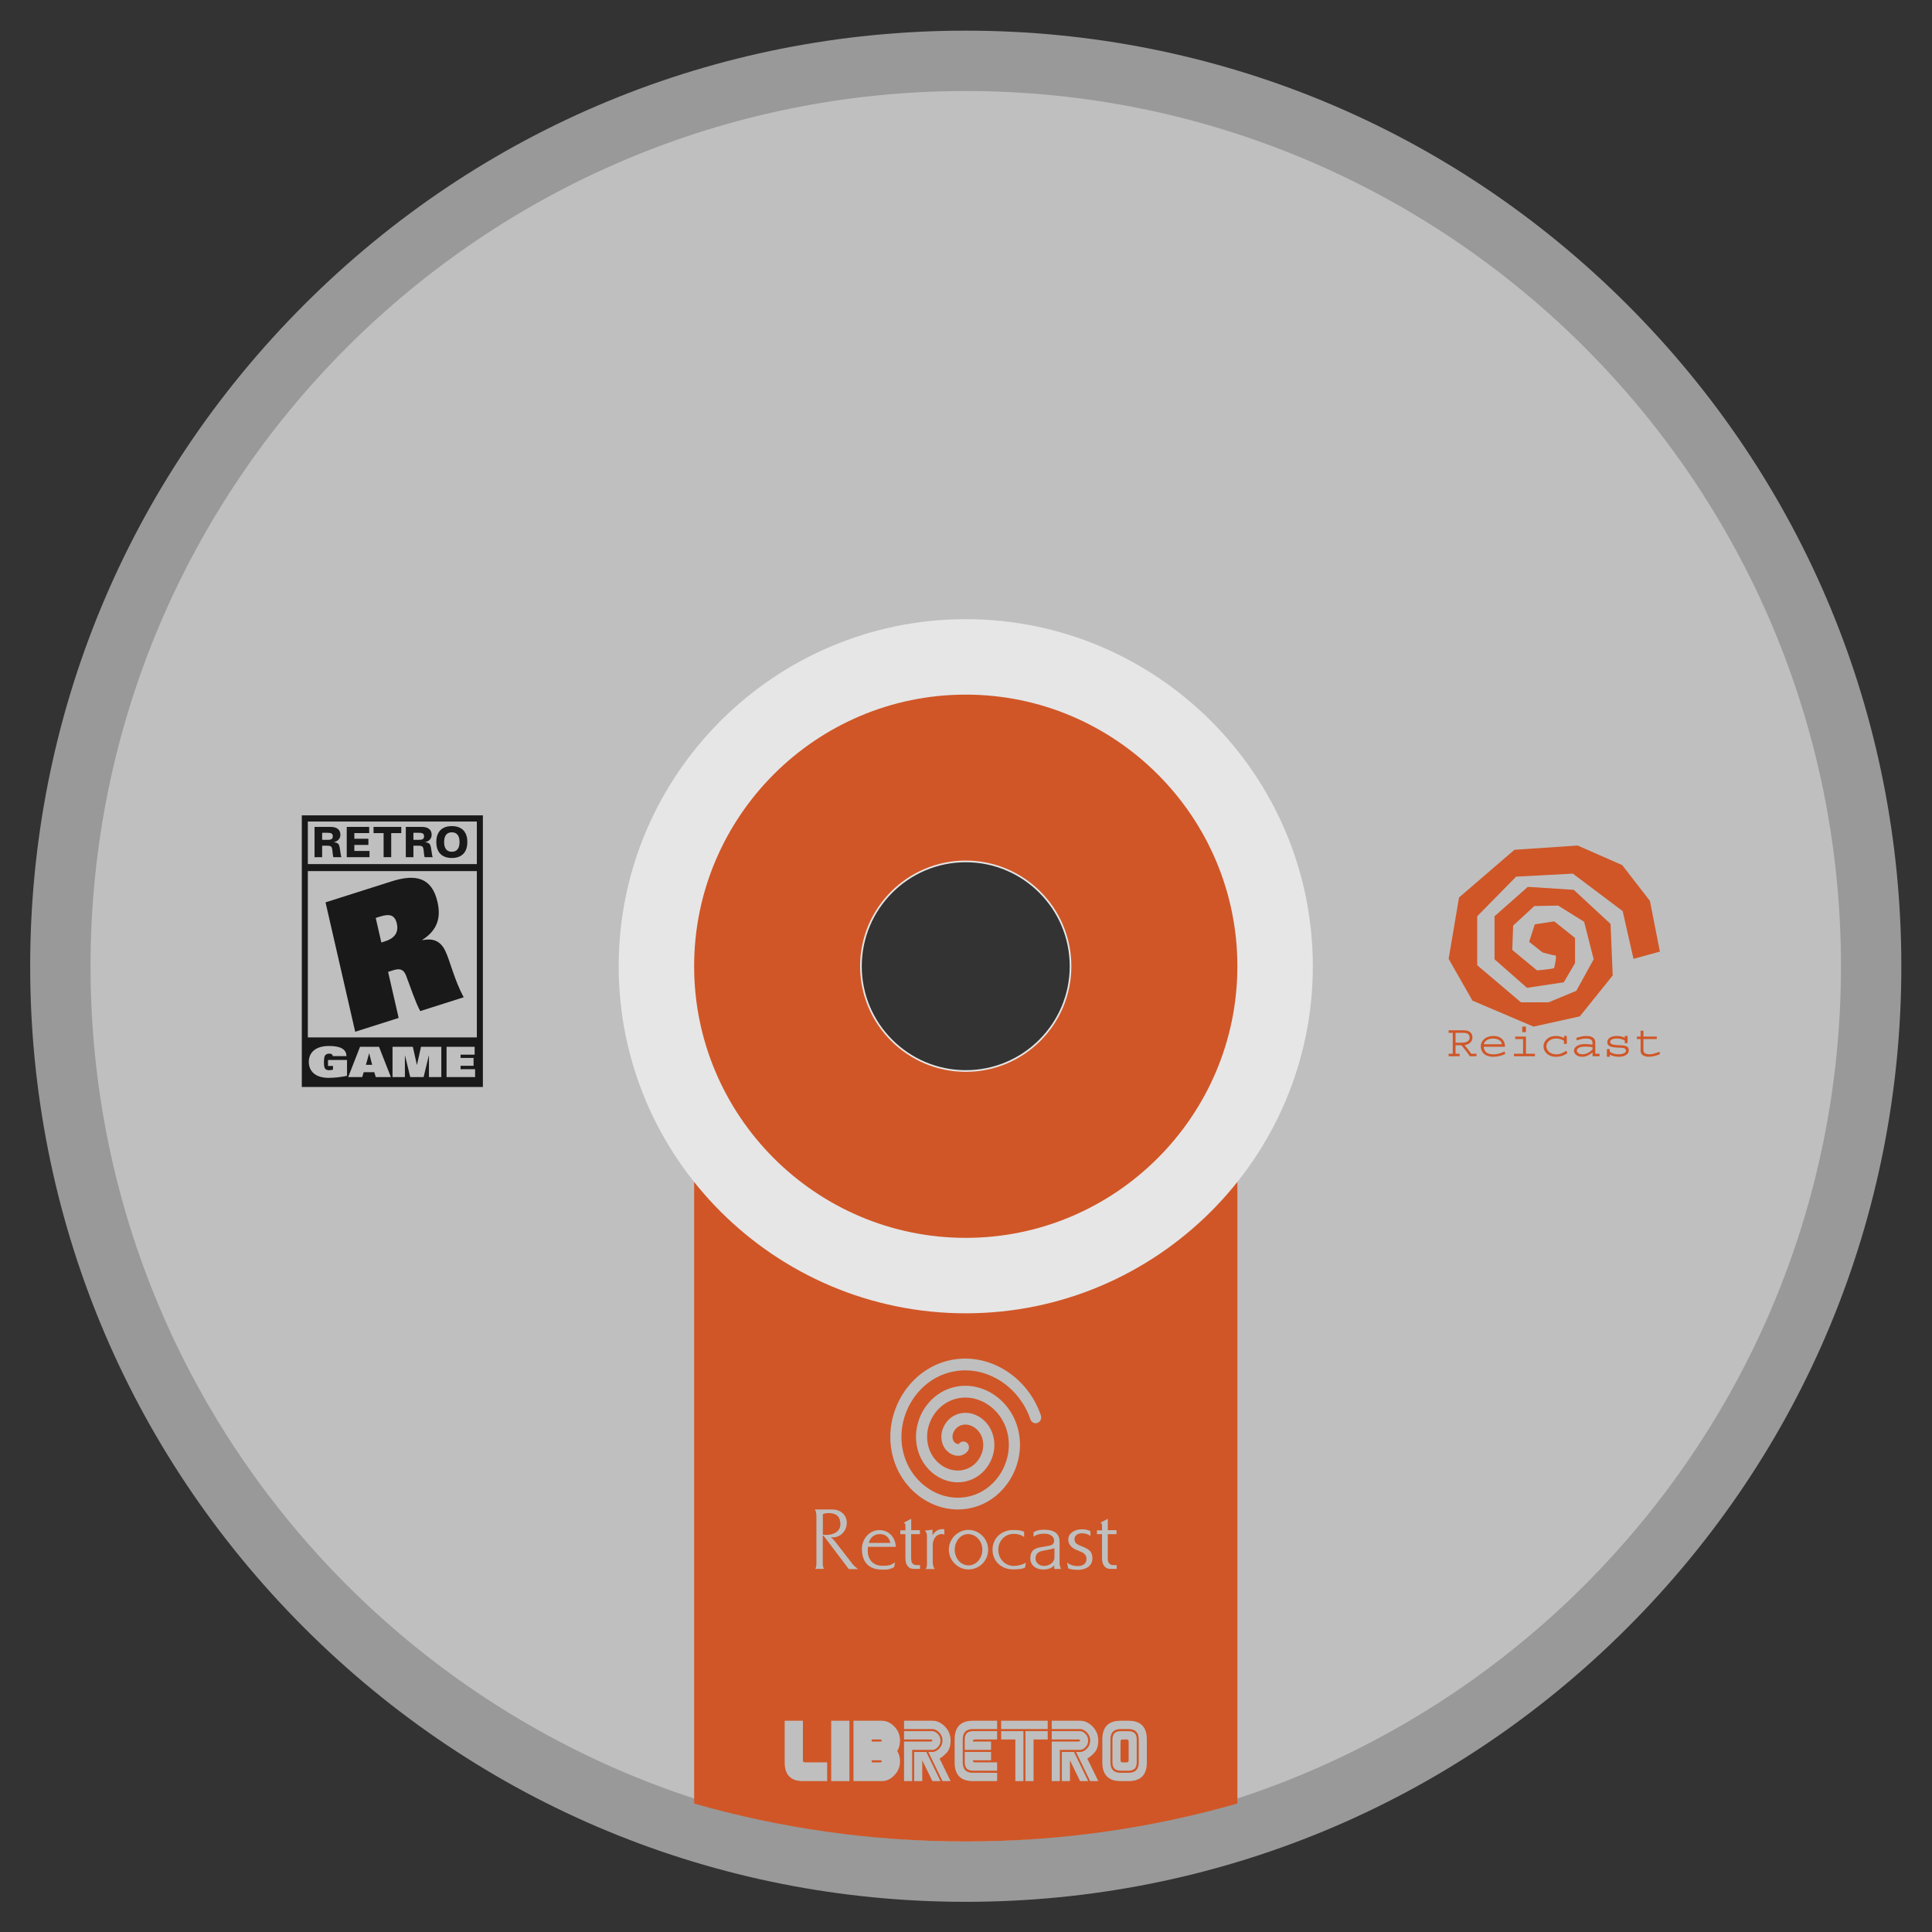 <?xml version="1.0" encoding="UTF-8" standalone="no"?>
<svg
   xmlns:dc="http://purl.org/dc/elements/1.1/"
   xmlns:cc="http://creativecommons.org/ns#"
   xmlns:rdf="http://www.w3.org/1999/02/22-rdf-syntax-ns#"
   xmlns:svg="http://www.w3.org/2000/svg"
   xmlns="http://www.w3.org/2000/svg"
   viewBox="0 0 341.333 341.333"
   height="256"
   width="256"
   xml:space="preserve"
   id="svg2"
   version="1.1"><rect x="0" y="0" width="341.333" height="341.333" fill="#333333" stroke="none"/><defs
     id="defs6"><clipPath
       id="clipPath18"
       clipPathUnits="userSpaceOnUse"><path
         id="path16"
         d="M 0,256 H 256 V 0 H 0 Z" /></clipPath><clipPath
       id="clipPath26"
       clipPathUnits="userSpaceOnUse"><path
         id="path24"
         d="M 4,252 H 252 V 4 H 4 Z" /></clipPath></defs><g
     transform="matrix(1.333,0,0,-1.333,0,341.333)"
     id="g10"><g
       id="g12"><g
         clip-path="url(#clipPath18)"
         id="g14"><g
           id="g20"><g
             id="g22" /><g
             id="g34"><g
               style="opacity:0.5"
               id="g32"
               clip-path="url(#clipPath26)"><g
                 id="g30"
                 transform="translate(128,108)"><path
                   id="path28"
                   style="fill:#ffffff;fill-opacity:1;fill-rule:nonzero;stroke:none"
                   d="m 0,0 c -11.046,0 -20,8.954 -20,20 0,11.046 8.954,20 20,20 C 11.046,40 20,31.046 20,20 20,8.954 11.046,0 0,0 M 87.676,107.682 C 64.254,131.102 33.116,144 0,144 -33.124,144 -64.264,131.102 -87.683,107.681 -111.103,84.262 -124,53.122 -124,20 c 0,-33.122 12.897,-64.262 36.317,-87.681 C -64.264,-91.102 -33.124,-104 0,-104 c 33.116,0 64.254,12.898 87.676,36.318 C 111.1,-44.26 124,-13.12 124,20 c 0,33.12 -12.9,64.26 -36.324,87.682" /></g></g></g></g><g
           transform="translate(128,84.495)"
           id="g36"><path
             id="path38"
             style="fill:#bfbfbf;fill-opacity:1;fill-rule:nonzero;stroke:none"
             d="M 0,0 C -23.993,0 -43.505,19.517 -43.505,43.505 -43.505,67.493 -23.993,87.01 0,87.01 23.988,87.01 43.5,67.493 43.5,43.505 43.5,19.517 23.988,0 0,0 m 0,159.505 c -64.071,0 -116,-51.934 -116,-116 0,-64.066 51.929,-116 116,-116 64.051,0 116,51.934 116,116 0,64.066 -51.949,116 -116,116" /></g><g
           transform="translate(42.697,144.756)"
           id="g40"><path
             id="path42"
             style="fill:#191919;fill-opacity:1;fill-rule:nonzero;stroke:none"
             d="m 0,0 h 0.801 c 0.461,0 0.61,0.167 0.61,0.472 0,0.389 -0.264,0.462 -0.749,0.462 L 0,0.934 Z m -1.007,1.712 h 2.115 c 0.835,0 1.31,-0.35 1.31,-1.051 0,-0.511 -0.36,-0.867 -0.878,-0.972 v -0.011 c 0.293,-0.023 0.566,-0.1 0.681,-0.35 0.168,-0.367 0.187,-1.212 0.331,-1.629 h -1.07 c -0.11,0.389 -0.095,0.967 -0.191,1.245 -0.063,0.184 -0.216,0.278 -0.619,0.278 H 0 v -1.523 h -1.007 z" /></g><g
           transform="translate(45.957,146.468)"
           id="g44"><path
             id="path46"
             style="fill:#191919;fill-opacity:1;fill-rule:nonzero;stroke:none"
             d="M 0,0 H 2.974 V -0.822 H 1.007 V -1.567 H 2.869 V -2.39 H 1.007 v -0.8 H 3.018 V -4.013 H 0 Z" /></g><g
           transform="translate(50.843,145.645)"
           id="g48"><path
             id="path50"
             style="fill:#191919;fill-opacity:1;fill-rule:nonzero;stroke:none"
             d="M 0,0 H -1.334 V 0.822 H 2.341 V 0 H 1.007 V -3.19 H 0 Z" /></g><g
           transform="translate(54.793,144.756)"
           id="g52"><path
             id="path54"
             style="fill:#191919;fill-opacity:1;fill-rule:nonzero;stroke:none"
             d="m 0,0 h 0.801 c 0.461,0 0.61,0.167 0.61,0.472 0,0.389 -0.265,0.462 -0.749,0.462 L 0,0.934 Z m -1.007,1.712 h 2.115 c 0.835,0 1.31,-0.35 1.31,-1.051 0,-0.511 -0.36,-0.867 -0.878,-0.972 v -0.011 c 0.293,-0.023 0.566,-0.1 0.681,-0.35 0.168,-0.367 0.187,-1.212 0.331,-1.629 h -1.07 c -0.11,0.389 -0.096,0.967 -0.191,1.245 -0.063,0.184 -0.216,0.278 -0.619,0.278 H 0 v -1.523 h -1.007 z" /></g><g
           transform="translate(59.885,143.172)"
           id="g56"><path
             id="path58"
             style="fill:#191919;fill-opacity:1;fill-rule:nonzero;stroke:none"
             d="m 0,0 c 0.768,0 1.021,0.584 1.021,1.289 0,0.706 -0.253,1.29 -1.021,1.29 -0.768,0 -1.022,-0.584 -1.022,-1.29 C -1.022,0.584 -0.768,0 0,0 m 0,3.401 c 1.449,0 2.058,-0.9 2.058,-2.112 0,-1.211 -0.609,-2.112 -2.058,-2.112 -1.449,0 -2.058,0.901 -2.058,2.112 0,1.212 0.609,2.112 2.058,2.112" /></g><g
           transform="translate(51.038,131.305)"
           id="g60"><path
             id="path62"
             style="fill:#191919;fill-opacity:1;fill-rule:nonzero;stroke:none"
             d="M 0,0 C 1.131,0.359 1.851,1.071 1.557,2.355 1.268,3.613 0.447,3.633 -0.705,3.267 L -1.24,3.097 -0.494,-0.157 Z M -7.892,5.162 0.891,7.953 C 4.079,8.966 6.207,8.444 6.947,5.214 7.399,3.243 7.022,1.518 4.943,0.194 l 0.01,-0.047 c 1.473,0.315 2.423,-0.173 3.011,-1.389 0.666,-1.367 1.18,-3.804 2.453,-6.177 l -5.759,-1.83 c -0.644,1.172 -1.325,3.275 -1.868,4.682 -0.319,0.816 -0.766,1.03 -1.712,0.73 l -0.679,-0.216 1.4,-6.104 -5.76,-1.83 z" /></g><g
           transform="translate(48.924,116.447)"
           id="g64"><path
             id="path66"
             style="fill:#191919;fill-opacity:1;fill-rule:nonzero;stroke:none"
             d="M 0,0 -0.427,-1.512 H 0.4 L 0.013,0 Z" /></g><path
           id="path68"
           style="fill:#191919;fill-opacity:1;fill-rule:nonzero;stroke:none"
           d="M 63.2,141.536 H 40.8 v 5.64 h 22.4 z m 0,-22.965 H 40.8 v 22.038 h 22.4 z m -0.231,-5.258 h -3.783 v 4.012 h 3.721 v -1.045 h -1.864 v -0.427 h 1.722 v -1.045 h -1.722 v -0.45 h 1.926 z m -4.478,0 h -1.64 v 2.867 h -0.014 l -0.691,-2.867 H 54.37 l -0.691,2.867 h -0.014 v -2.867 h -1.64 v 4.012 h 2.69 l 0.536,-2.389 h 0.014 l 0.535,2.389 h 2.691 z m -8.692,0 -0.19,0.645 h -1.403 l -0.197,-0.645 h -1.857 l 1.566,4.012 h 2.514 l 1.573,-4.012 z m -3.806,0.161 c -0.759,-0.161 -1.64,-0.267 -2.44,-0.267 -1.762,0 -2.623,0.884 -2.623,2.112 0,1.228 0.861,2.112 2.677,2.112 1.505,0 2.291,-0.406 2.312,-1.345 h -1.817 c -0.007,0.128 -0.068,0.211 -0.149,0.261 -0.081,0.05 -0.197,0.072 -0.319,0.072 -0.291,0 -0.481,-0.122 -0.576,-0.283 -0.095,-0.161 -0.122,-0.556 -0.122,-0.895 0,-0.389 0.041,-0.656 0.129,-0.783 0.115,-0.167 0.305,-0.239 0.556,-0.239 0.183,0 0.359,0.022 0.515,0.083 v 0.484 h -0.664 v 0.788 h 2.521 z M 40,148 v -6.464 -0.919 -22.185 -0.787 V 112 h 24 v 5.645 0.787 22.185 0.919 6.464 z" /><g
           transform="translate(92,100)"
           id="g70"><path
             id="path72"
             style="fill:#d05627;fill-opacity:1;fill-rule:nonzero;stroke:none"
             d="M 0,0 V -2.303 -20 -82.973 C 11.391,-86.233 23.474,-88 36,-88 c 12.525,0 24.608,1.768 36,5.029 V -20 -3.866 0 Z" /></g><g
           transform="translate(109.877,55.525)"
           id="g74"><path
             id="path76"
             style="fill:#bfbfbf;fill-opacity:1;fill-rule:nonzero;stroke:none"
             d="M 0,0 C -0.321,0 -0.518,-0.01 -0.819,-0.148 V -2.87 c 0.145,-0.021 0.425,-0.032 0.674,-0.021 1.068,0.084 1.711,0.654 1.649,1.53 C 1.462,-0.728 1.255,-0.052 0,0 m 2.623,-7.429 -3.11,4.116 c -0.083,0.105 -0.115,0.179 -0.208,0.253 -0.041,0.042 -0.083,0.063 -0.134,0.095 v -3.62 c 0,-0.169 -0.011,-0.264 0.031,-0.433 0.02,-0.147 0.062,-0.232 0.114,-0.379 h -1.141 c 0.062,0.126 0.114,0.2 0.125,0.327 0.031,0.158 0.031,0.506 0.031,0.802 v 5.656 c 0,0.295 -0.011,0.464 -0.063,0.76 -0.031,0.137 -0.082,0.211 -0.145,0.327 h 2.333 c 1.016,0 1.929,-0.686 1.898,-1.815 C 2.333,-2.438 1.389,-3.377 0.249,-3.197 0.311,-3.25 0.342,-3.292 0.404,-3.345 0.622,-3.556 0.747,-3.694 0.943,-3.947 l 1.846,-2.384 c 0.238,-0.317 0.425,-0.571 0.664,-0.781 0.145,-0.127 0.238,-0.201 0.394,-0.317 z" /></g><g
           transform="translate(116.609,52.739)"
           id="g78"><path
             id="path80"
             style="fill:#bfbfbf;fill-opacity:1;fill-rule:nonzero;stroke:none"
             d="M 0,0 C -0.715,0.01 -1.306,-0.464 -1.452,-1.172 H 1.389 C 1.255,-0.475 0.798,0 0,0 M -1.576,-1.688 -1.597,-2.026 C -1.669,-3.219 -1.006,-4.2 0.342,-4.2 c 0.684,0 1.151,0.042 1.69,0.475 L 1.897,-4.38 C 1.285,-4.717 0.819,-4.738 0.124,-4.707 c -1.524,0.064 -2.478,0.919 -2.498,2.723 -0.011,1.33 1.005,2.543 2.353,2.512 1.276,-0.021 2.105,-1.003 2.136,-2.216 z" /></g><g
           transform="translate(121.122,48.127)"
           id="g82"><path
             id="path84"
             style="fill:#bfbfbf;fill-opacity:1;fill-rule:nonzero;stroke:none"
             d="M 0,0 C -0.425,0 -0.715,0.158 -0.933,0.549 -1.12,0.865 -1.12,1.214 -1.12,1.646 v 2.955 h -0.674 v 0.506 h 0.674 v 0.592 c 0,0.105 0,0.179 -0.041,0.263 -0.052,0.085 -0.094,0.127 -0.166,0.169 l 0.975,0.507 V 5.128 H 0.799 V 4.601 H -0.363 V 1.615 c 0,-0.348 0.011,-0.718 0.187,-0.887 C -0.021,0.559 0.145,0.496 0.363,0.496 H 0.819 L 0.819,0 Z" /></g><g
           transform="translate(124.266,52.591)"
           id="g86"><path
             id="path88"
             style="fill:#bfbfbf;fill-opacity:1;fill-rule:nonzero;stroke:none"
             d="m 0,0 c -0.384,-0.222 -0.643,-0.749 -0.643,-1.319 v -2.248 c 0,-0.211 0.021,-0.327 0.073,-0.517 0.041,-0.158 0.083,-0.253 0.176,-0.401 h -1.192 c 0.062,0.105 0.114,0.169 0.134,0.275 0.052,0.179 0.042,0.306 0.042,0.495 v 3.609 c 0,0.138 -0.01,0.243 -0.062,0.37 -0.052,0.148 -0.114,0.232 -0.208,0.348 l 1.006,0.116 v -0.76 c 0.156,0.317 0.332,0.486 0.633,0.665 0.279,0.158 0.57,0.211 0.933,0.148 V 0.084 C 0.56,0.19 0.301,0.169 0,0" /></g><g
           transform="translate(128.383,52.739)"
           id="g90"><path
             id="path92"
             style="fill:#bfbfbf;fill-opacity:1;fill-rule:nonzero;stroke:none"
             d="m 0,0 c -1.11,0.032 -1.856,-1.003 -1.846,-2.1 0.011,-1.077 0.767,-2.047 1.825,-2.047 1.037,0 1.815,0.949 1.835,2.015 C 1.846,-1.045 1.078,-0.053 0,0 m -0.062,-4.686 c -1.4,0.022 -2.561,1.203 -2.561,2.628 0,1.457 1.213,2.638 2.644,2.617 1.42,-0.031 2.591,-1.224 2.561,-2.68 -0.021,-1.435 -1.193,-2.586 -2.644,-2.565" /></g><g
           transform="translate(135.851,48.286)"
           id="g94"><path
             id="path96"
             style="fill:#bfbfbf;fill-opacity:1;fill-rule:nonzero;stroke:none"
             d="m 0,0 c -0.518,-0.211 -0.881,-0.2 -1.452,-0.221 -1.659,-0.064 -2.83,1.065 -2.851,2.564 -0.031,1.551 1.214,2.691 2.789,2.648 0.55,-0.01 0.892,-0.01 1.4,-0.221 V 4.063 c -0.352,0.275 -0.902,0.433 -1.389,0.422 -1.203,-0.021 -2.033,-0.96 -2.033,-2.11 -0.02,-1.214 0.923,-2.164 2.084,-2.143 0.633,0.021 1.234,0.201 1.566,0.443 z" /></g><g
           transform="translate(139.753,50.861)"
           id="g98"><path
             id="path100"
             style="fill:#bfbfbf;fill-opacity:1;fill-rule:nonzero;stroke:none"
             d="m 0,0 -0.664,-0.169 -0.943,-0.179 c -0.518,-0.095 -0.871,-0.433 -0.902,-0.929 -0.052,-0.612 0.498,-1.077 1.13,-1.066 C -0.695,-2.332 0,-1.91 0,-1.214 Z m -0.021,-2.754 v 0.474 c -0.435,-0.421 -0.881,-0.527 -1.482,-0.537 -0.892,-0.011 -1.742,0.537 -1.69,1.561 0.031,0.908 0.497,1.256 1.368,1.393 l 1.037,0.18 c 0.384,0.063 0.747,0.168 0.747,0.706 0,0.507 -0.519,0.908 -1.245,0.908 -0.518,0 -1.099,-0.074 -1.482,-0.411 V 2.121 C -2.26,2.438 -1.752,2.459 -1.265,2.459 0.156,2.406 0.684,1.847 0.684,0.77 v -2.754 c 0,-0.148 0.011,-0.243 0.052,-0.38 0.031,-0.148 0.062,-0.232 0.135,-0.369 z" /></g><g
           transform="translate(142.886,48.001)"
           id="g102"><path
             id="path104"
             style="fill:#bfbfbf;fill-opacity:1;fill-rule:nonzero;stroke:none"
             d="m 0,0 c -0.518,0.011 -0.995,0.043 -1.317,0.201 l -0.135,0.791 c 0.239,-0.274 0.788,-0.485 1.4,-0.496 0.591,0 1.182,0.253 1.171,0.981 C 1.099,1.91 0.84,2.206 0.446,2.364 l -0.643,0.274 c -0.632,0.253 -1.109,0.708 -1.099,1.404 0.02,0.865 0.892,1.319 1.762,1.33 0.467,0 0.767,-0.032 1.172,-0.254 V 4.475 C 1.358,4.759 0.87,4.844 0.477,4.844 c -0.519,0 -0.954,-0.306 -0.954,-0.792 0,-0.38 0.249,-0.633 0.601,-0.78 L 0.756,3.008 C 1.649,2.638 1.877,2.248 1.897,1.551 1.928,0.391 0.798,-0.021 0,0" /></g><g
           transform="translate(147.181,48.127)"
           id="g106"><path
             id="path108"
             style="fill:#bfbfbf;fill-opacity:1;fill-rule:nonzero;stroke:none"
             d="m 0,0 c -0.425,0 -0.715,0.158 -0.933,0.549 -0.186,0.316 -0.186,0.665 -0.186,1.097 v 2.955 h -0.675 v 0.506 h 0.675 v 0.592 c 0,0.105 0,0.179 -0.042,0.263 -0.052,0.085 -0.094,0.127 -0.166,0.169 l 0.975,0.507 V 5.128 H 0.799 V 4.601 H -0.363 V 1.615 c 0,-0.348 0.011,-0.718 0.187,-0.887 C -0.02,0.559 0.145,0.496 0.363,0.496 H 0.819 V 0 Z" /></g><g
           transform="translate(118,65.617)"
           id="g110"><path
             id="path112"
             style="fill:#bfbfbf;fill-opacity:1;fill-rule:nonzero;stroke:none"
             d="m 0,0 c 0,-1.146 0.19,-2.287 0.572,-3.381 0.826,-2.365 2.56,-4.33 4.756,-5.39 2.124,-1.024 4.46,-1.122 6.58,-0.274 2.022,0.809 3.693,2.487 4.585,4.602 0.857,2.034 0.922,4.264 0.184,6.28 C 15.974,3.753 14.539,5.327 12.74,6.155 11.02,6.945 9.145,6.986 7.457,6.269 5.859,5.591 4.558,4.229 3.887,2.533 3.251,0.925 3.24,-0.817 3.856,-2.375 c 0.58,-1.468 1.719,-2.649 3.125,-3.241 1.316,-0.555 2.732,-0.536 3.986,0.053 1.176,0.552 2.105,1.603 2.551,2.885 0.41,1.182 0.362,2.437 -0.137,3.534 C 12.916,1.88 12.065,2.666 11.045,3.013 10.128,3.325 9.174,3.237 8.357,2.765 7.607,2.331 7.04,1.552 6.842,0.681 6.67,-0.084 6.795,-0.85 7.199,-1.477 c 0.376,-0.581 1.035,-0.983 1.68,-1.022 0.538,-0.032 1.023,0.182 1.368,0.604 0.266,0.325 0.232,0.818 -0.076,1.1 -0.308,0.282 -0.773,0.246 -1.039,-0.08 -0.03,-0.036 -0.068,-0.072 -0.169,-0.066 -0.189,0.012 -0.43,0.163 -0.546,0.344 -0.214,0.33 -0.194,0.678 -0.142,0.912 0.101,0.444 0.403,0.857 0.789,1.08 0.587,0.34 1.156,0.26 1.53,0.132 0.627,-0.213 1.173,-0.717 1.459,-1.347 0.324,-0.714 0.354,-1.537 0.082,-2.319 -0.309,-0.888 -0.952,-1.616 -1.765,-1.998 -0.889,-0.417 -1.899,-0.427 -2.844,-0.029 -1.04,0.438 -1.882,1.31 -2.311,2.394 -0.462,1.169 -0.451,2.484 0.031,3.702 0.519,1.314 1.525,2.367 2.76,2.891 1.319,0.56 2.791,0.525 4.147,-0.098 1.441,-0.662 2.589,-1.92 3.15,-3.451 0.595,-1.623 0.539,-3.428 -0.156,-5.079 -0.733,-1.738 -2.103,-3.115 -3.76,-3.778 -1.75,-0.7 -3.684,-0.617 -5.447,0.234 -1.842,0.889 -3.295,2.533 -3.986,4.512 -0.726,2.08 -0.625,4.371 0.287,6.455 0.946,2.162 2.682,3.86 4.763,4.661 2.18,0.838 4.576,0.706 6.746,-0.374 2.242,-1.115 3.998,-3.148 4.819,-5.575 0.137,-0.405 0.559,-0.617 0.942,-0.472 0.383,0.145 0.584,0.593 0.445,0.998 -0.951,2.815 -2.985,5.17 -5.579,6.461 -2.528,1.258 -5.325,1.41 -7.876,0.429 C 4.054,8.802 2.014,6.808 0.904,4.272 0.303,2.899 0,1.446 0,0" /></g><g
           transform="translate(124.648,20)"
           id="g114"><path
             id="path116"
             style="fill:#bfbfbf;fill-opacity:1;fill-rule:nonzero;stroke:none"
             d="m 0,0 h -1.073 l -1.34,2.759 V 0 h -1.073 v 3.862 h 1.609 z M 0,5.379 C 0,5.036 -0.118,4.743 -0.353,4.501 -0.588,4.259 -0.828,4.138 -1.073,4.138 H -3.754 V 0 h -1.073 v 5.241 h 3.486 c 0.179,0 0.268,0.046 0.268,0.138 0,0.092 -0.089,0.138 -0.268,0.138 h -3.486 v 1.104 h 3.754 c 0.245,0 0.485,-0.123 0.72,-0.368 C -0.118,6.008 0,5.716 0,5.379 m 1.341,0 C 1.341,4.656 1.161,4.109 0.8,3.738 0.439,3.367 0.134,3.117 -0.116,2.989 L 1.341,0 H 0.268 l -1.877,3.862 h 0.536 c 0.316,0 0.619,0.149 0.908,0.446 0.289,0.297 0.433,0.654 0.433,1.071 0,0.411 -0.144,0.767 -0.433,1.067 -0.289,0.3 -0.592,0.451 -0.908,0.451 H -4.827 V 8 h 3.754 C -0.459,8 0.097,7.743 0.594,7.228 1.092,6.713 1.341,6.097 1.341,5.379" /></g><g
           transform="translate(126.525,25.517)"
           id="g118"><path
             id="path120"
             style="fill:#bfbfbf;fill-opacity:1;fill-rule:nonzero;stroke:none"
             d="M 0,0 C 0,1.655 0.804,2.483 2.413,2.483 H 5.631 V 1.379 H 2.413 C 1.52,1.379 1.073,0.92 1.073,0 v -3.034 c 0,-0.92 0.447,-1.38 1.34,-1.38 H 5.631 V -5.517 H 2.413 C 0.804,-5.517 0,-4.69 0,-3.034 Z" /></g><g
           transform="translate(127.866,24.138)"
           id="g122"><path
             id="path124"
             style="fill:#bfbfbf;fill-opacity:1;fill-rule:nonzero;stroke:none"
             d="M 0,0 V 1.379 C 0,2.115 0.358,2.483 1.073,2.483 H 4.291 V 1.379 H 1.341 C 1.162,1.379 1.073,1.287 1.073,1.103 H 3.486 L 3.486,0 Z" /></g><g
           transform="translate(127.866,23.862)"
           id="g126"><path
             id="path128"
             style="fill:#bfbfbf;fill-opacity:1;fill-rule:nonzero;stroke:none"
             d="M 0,0 H 3.486 V -1.103 H 1.073 c 0,-0.184 0.089,-0.276 0.268,-0.276 h 2.95 V -2.483 H 1.073 C 0.358,-2.483 0,-2.115 0,-1.379 Z" /></g><g
           transform="translate(135.911,26.621)"
           id="g130"><path
             id="path132"
             style="fill:#bfbfbf;fill-opacity:1;fill-rule:nonzero;stroke:none"
             d="M 0,0 H 2.95 V -1.103 H 1.073 v -5.518 l -1.073,0 z m -0.268,0 v -6.621 h -1.073 v 5.518 H -3.218 V 0 Z M 2.95,0.276 H -3.218 V 1.379 H 2.95 Z" /></g><g
           transform="translate(144.223,20)"
           id="g134"><path
             id="path136"
             style="fill:#bfbfbf;fill-opacity:1;fill-rule:nonzero;stroke:none"
             d="m 0,0 h -1.073 l -1.34,2.759 V 0 h -1.073 v 3.862 h 1.609 z M 0,5.379 C 0,5.036 -0.118,4.743 -0.353,4.501 -0.588,4.259 -0.828,4.138 -1.073,4.138 H -3.754 V 0 h -1.073 v 5.241 h 3.486 c 0.179,0 0.268,0.046 0.268,0.138 0,0.092 -0.089,0.138 -0.268,0.138 h -3.486 v 1.104 h 3.754 c 0.245,0 0.485,-0.123 0.72,-0.368 C -0.118,6.008 0,5.716 0,5.379 m 1.341,0 C 1.341,4.656 1.161,4.109 0.8,3.738 0.439,3.367 0.134,3.117 -0.116,2.989 L 1.341,0 H 0.268 l -1.877,3.862 h 0.536 c 0.316,0 0.619,0.149 0.908,0.446 0.289,0.297 0.433,0.654 0.433,1.071 0,0.411 -0.144,0.767 -0.433,1.067 -0.289,0.3 -0.592,0.451 -0.908,0.451 H -4.827 V 8 h 3.754 C -0.459,8 0.097,7.743 0.594,7.228 1.092,6.713 1.341,6.097 1.341,5.379" /></g><g
           transform="translate(149.587,25.241)"
           id="g138"><path
             id="path140"
             style="fill:#bfbfbf;fill-opacity:1;fill-rule:nonzero;stroke:none"
             d="M 0,0 C 0,0.184 -0.089,0.276 -0.268,0.276 H -0.804 C -0.983,0.276 -1.073,0.184 -1.073,0 v -2.483 c 0,-0.184 0.09,-0.276 0.269,-0.276 h 0.536 C -0.089,-2.759 0,-2.667 0,-2.483 Z M 1.073,0.276 V -2.759 C 1.073,-3.494 0.715,-3.862 0,-3.862 h -1.073 c -0.715,0 -1.072,0.368 -1.072,1.103 v 3.035 c 0,0.735 0.357,1.103 1.072,1.103 H 0 c 0.715,0 1.073,-0.368 1.073,-1.103 m 0.268,0 C 1.341,1.195 0.894,1.655 0,1.655 h -1.073 c -0.894,0 -1.34,-0.46 -1.34,-1.379 v -3.035 c 0,-0.919 0.446,-1.379 1.34,-1.379 H 0 c 0.894,0 1.341,0.46 1.341,1.379 z m 1.072,0 V -2.759 C 2.413,-4.414 1.609,-5.241 0,-5.241 h -1.073 c -1.609,0 -2.413,0.827 -2.413,2.482 v 3.035 c 0,1.655 0.804,2.483 2.413,2.483 H 0 c 1.609,0 2.413,-0.828 2.413,-2.483" /></g><g
           transform="translate(105.171,21.855)"
           id="g142"><path
             id="path144"
             style="fill:#bfbfbf;fill-opacity:1;fill-rule:nonzero;stroke:none"
             d="M 0,0 C -0.008,0.024 -0.014,0.051 -0.021,0.076 H 0 Z M 1.511,0.628 C 1.332,0.628 1.243,0.72 1.243,0.904 V 6.145 H -1.171 V 0.628 c 0,-1.655 0.805,-2.483 2.414,-2.483 h 3.218 v 2.483 z" /></g><path
           id="path146"
           style="fill:#bfbfbf;fill-opacity:1;fill-rule:nonzero;stroke:none"
           d="m 110.167,20 h 2.413 v 8 h -2.413 z" /><g
           transform="translate(116.603,25.241)"
           id="g148"><path
             id="path150"
             style="fill:#bfbfbf;fill-opacity:1;fill-rule:nonzero;stroke:none"
             d="M 0,0 H -1.073 V 0.276 H 0 C 0.179,0.276 0.268,0.23 0.268,0.138 0.268,0.046 0.179,0 0,0 m 0,-2.759 h -1.073 v 0.276 H 0 c 0.179,0 0.268,-0.046 0.268,-0.138 C 0.268,-2.713 0.179,-2.759 0,-2.759 M 2.682,0.138 C 2.682,0.855 2.433,1.471 1.935,1.986 1.438,2.501 0.882,2.759 0.268,2.759 h -3.754 v -8 h 3.754 c 0.614,0 1.17,0.257 1.667,0.772 0.498,0.515 0.747,1.131 0.747,1.848 0,0.521 -0.123,0.978 -0.367,1.37 0.244,0.393 0.367,0.856 0.367,1.389" /></g><g
           transform="translate(216.5,128.979)"
           id="g152"><path
             id="path154"
             style="fill:#d05627;fill-opacity:1;fill-rule:nonzero;stroke:none"
             d="m 0,0 -1.434,6.325 -6.599,4.969 -7.516,-0.395 -5.164,-5.252 v -6.494 l 5.795,-4.913 h 3.672 l 3.672,1.525 2.295,4.179 -1.262,4.969 -3.443,2.146 -3.155,-0.057 -2.812,-2.597 -0.115,-3.219 3.271,-2.711 c 0,0 2.295,0.17 2.295,0.339 0,0.17 0.402,1.638 0.143,1.638 -0.258,0 -1.692,0.395 -1.692,0.395 l -1.779,1.412 0.746,2.315 2.582,0.395 2.754,-2.202 v -3.332 l -1.492,-2.541 -4.877,-0.734 -4.303,3.784 v 5.703 l 4.418,3.897 6.082,-0.396 4.877,-4.517 0.287,-6.833 -4.361,-5.422 -6.139,-1.355 -8.09,3.445 L -24.5,0 l 1.377,8.132 7.344,6.324 8.377,0.565 5.91,-2.597 L 2.18,7.68 3.5,0.96 Z" /></g><g
           transform="translate(194.681,118.895)"
           id="g156"><path
             id="path158"
             style="fill:#d05627;fill-opacity:1;fill-rule:nonzero;stroke:none"
             d="m 0,0 c -0.151,0.258 -0.488,0.282 -0.79,0.282 h -0.976 v -1.315 h 0.687 c 0.412,0 1.182,0.03 1.182,0.691 C 0.103,-0.216 0.062,-0.102 0,0 m 0.124,-2.823 c -0.262,0.414 -0.853,1.171 -1.114,1.46 h -0.776 v -1.13 h 0.542 v -0.33 h -1.457 v 0.33 h 0.543 v 2.775 h -0.543 v 0.331 h 2.014 c 0.818,0 1.141,-0.427 1.141,-0.943 0,-0.703 -0.605,-0.955 -1.052,-1.021 0.269,-0.295 0.667,-0.811 0.894,-1.142 H 1.01 v -0.33 z" /></g><g
           transform="translate(197.906,118.42)"
           id="g160"><path
             id="path162"
             style="fill:#d05627;fill-opacity:1;fill-rule:nonzero;stroke:none"
             d="M 0,0 C -0.777,0 -1.182,-0.402 -1.237,-0.757 H 1.162 C 1.162,-0.606 0.949,0 0,0 m 0.034,-2.42 c -1.203,0 -1.677,0.666 -1.677,1.375 0,0.829 0.729,1.381 1.643,1.381 1.106,0 1.567,-0.666 1.567,-1.423 h -2.818 v -0.048 c 0,-0.318 0.206,-0.643 0.454,-0.781 0.261,-0.144 0.57,-0.18 0.893,-0.18 0.323,0 0.859,0.108 1.395,0.372 L 1.608,-2.042 C 1.162,-2.258 0.591,-2.42 0.034,-2.42" /></g><path
           id="path164"
           style="fill:#d05627;fill-opacity:1;fill-rule:nonzero;stroke:none"
           d="m 201.757,120 h 0.488 v -0.739 h -0.488 z m -1.1,-3.928 v 0.33 h 1.21 v 1.946 h -1.044 v 0.331 h 1.422 v -2.277 h 1.189 v -0.33 z" /><g
           transform="translate(206.206,116)"
           id="g166"><path
             id="path168"
             style="fill:#d05627;fill-opacity:1;fill-rule:nonzero;stroke:none"
             d="m 0,0 c -0.866,0 -1.629,0.522 -1.629,1.411 0,0.547 0.474,1.346 1.663,1.346 0.399,0 0.729,-0.102 1.045,-0.289 V 2.757 H 1.457 V 1.706 H 1.079 V 2.12 c -0.296,0.216 -0.66,0.3 -1.052,0.3 -0.783,0 -1.278,-0.492 -1.278,-1.027 0,-0.39 0.296,-1.069 1.368,-1.069 0.557,0 1.093,0.348 1.264,0.481 L 1.533,0.474 C 1.127,0.198 0.639,0 0,0" /></g><g
           transform="translate(211.067,117.273)"
           id="g170"><path
             id="path172"
             style="fill:#d05627;fill-opacity:1;fill-rule:nonzero;stroke:none"
             d="m 0,0 c -0.289,0.042 -0.577,0.078 -0.88,0.078 -0.323,0 -0.694,-0.012 -0.948,-0.168 -0.138,-0.084 -0.248,-0.216 -0.248,-0.379 0,-0.227 0.296,-0.474 0.715,-0.474 0.557,0 1.017,0.282 1.361,0.643 z m 0.007,-1.201 v 0.505 c -0.378,-0.319 -0.852,-0.577 -1.375,-0.577 -0.701,0 -1.092,0.42 -1.092,0.811 0,0.354 0.364,0.877 1.491,0.877 0.33,0 0.667,-0.042 0.969,-0.084 v 0.185 c 0,0.199 -0.048,0.409 -0.227,0.505 -0.199,0.108 -0.426,0.126 -0.66,0.126 -0.467,0 -0.962,-0.162 -1.175,-0.252 l -0.096,0.324 c 0.399,0.144 0.873,0.265 1.34,0.265 0.584,0 0.928,-0.181 1.072,-0.415 0.103,-0.162 0.117,-0.33 0.117,-0.492 v -1.448 h 0.564 v -0.33 z" /></g><g
           transform="translate(214.575,116)"
           id="g174"><path
             id="path176"
             style="fill:#d05627;fill-opacity:1;fill-rule:nonzero;stroke:none"
             d="M 0,0 C -0.55,0 -0.886,0.132 -1.223,0.27 V 0 h -0.378 v 1.021 h 0.378 V 0.667 c 0.33,-0.223 0.708,-0.337 1.141,-0.337 0.254,0 1.01,0.048 1.01,0.493 0,0.036 -0.014,0.132 -0.048,0.174 -0.186,0.228 -0.543,0.186 -0.846,0.21 -0.508,0.036 -1.037,0.012 -1.402,0.3 -0.13,0.102 -0.178,0.265 -0.178,0.415 0,0.516 0.494,0.835 1.251,0.835 0.385,0 0.756,-0.078 1.065,-0.241 V 2.757 H 1.141 V 1.808 H 0.77 v 0.354 c -0.289,0.162 -0.667,0.264 -1.045,0.264 -0.295,0 -0.9,-0.078 -0.9,-0.45 0,-0.108 0.075,-0.216 0.179,-0.277 C -0.68,1.525 -0.048,1.543 0.426,1.513 0.9,1.483 1.306,1.357 1.306,0.859 1.306,0.342 0.763,0 0,0" /></g><g
           transform="translate(218.543,116)"
           id="g178"><path
             id="path180"
             style="fill:#d05627;fill-opacity:1;fill-rule:nonzero;stroke:none"
             d="M 0,0 C -0.357,0 -1.1,0.108 -1.1,0.786 V 2.348 H -1.587 V 2.679 H -1.1 v 0.774 h 0.372 V 2.679 H 1.045 V 2.348 H -0.728 V 0.931 c 0,-0.187 0.054,-0.403 0.254,-0.493 0.186,-0.084 0.364,-0.108 0.55,-0.108 0.467,0 0.983,0.21 1.34,0.331 L 1.457,0.336 C 1.024,0.174 0.509,0 0,0" /></g><g
           transform="translate(128.002,114.224)"
           id="g182"><path
             id="path184"
             style="fill:#e6e6e6;fill-opacity:1;fill-rule:nonzero;stroke:none"
             d="m 0,0 c -7.596,0 -13.786,6.176 -13.786,13.776 0,7.604 6.19,13.785 13.786,13.785 7.6,0 13.777,-6.181 13.777,-13.785 C 13.777,6.176 7.6,0 0,0 m 0.001,59.776 c -25.364,0 -46.003,-20.651 -46.003,-46 0,-25.349 20.639,-46 46.003,-46 25.338,0 45.997,20.651 45.997,46 0,25.349 -20.659,46 -45.997,46" /></g><g
           transform="translate(128.002,114.005)"
           id="g186"><path
             id="path188"
             style="fill:#d05627;fill-opacity:1;fill-rule:nonzero;stroke:none"
             d="M 0,0 C -7.716,0 -14.005,6.275 -14.005,13.995 -14.005,21.721 -7.716,28 0,28 7.721,28 13.995,21.721 13.995,13.995 13.995,6.275 7.721,0 0,0 m 0,49.995 c -19.85,0 -36.002,-16.162 -36.002,-36 0,-19.838 16.152,-36 36.002,-36 19.83,0 35.998,16.162 35.998,36 0,19.838 -16.168,36 -35.998,36" /></g></g></g></g></svg>